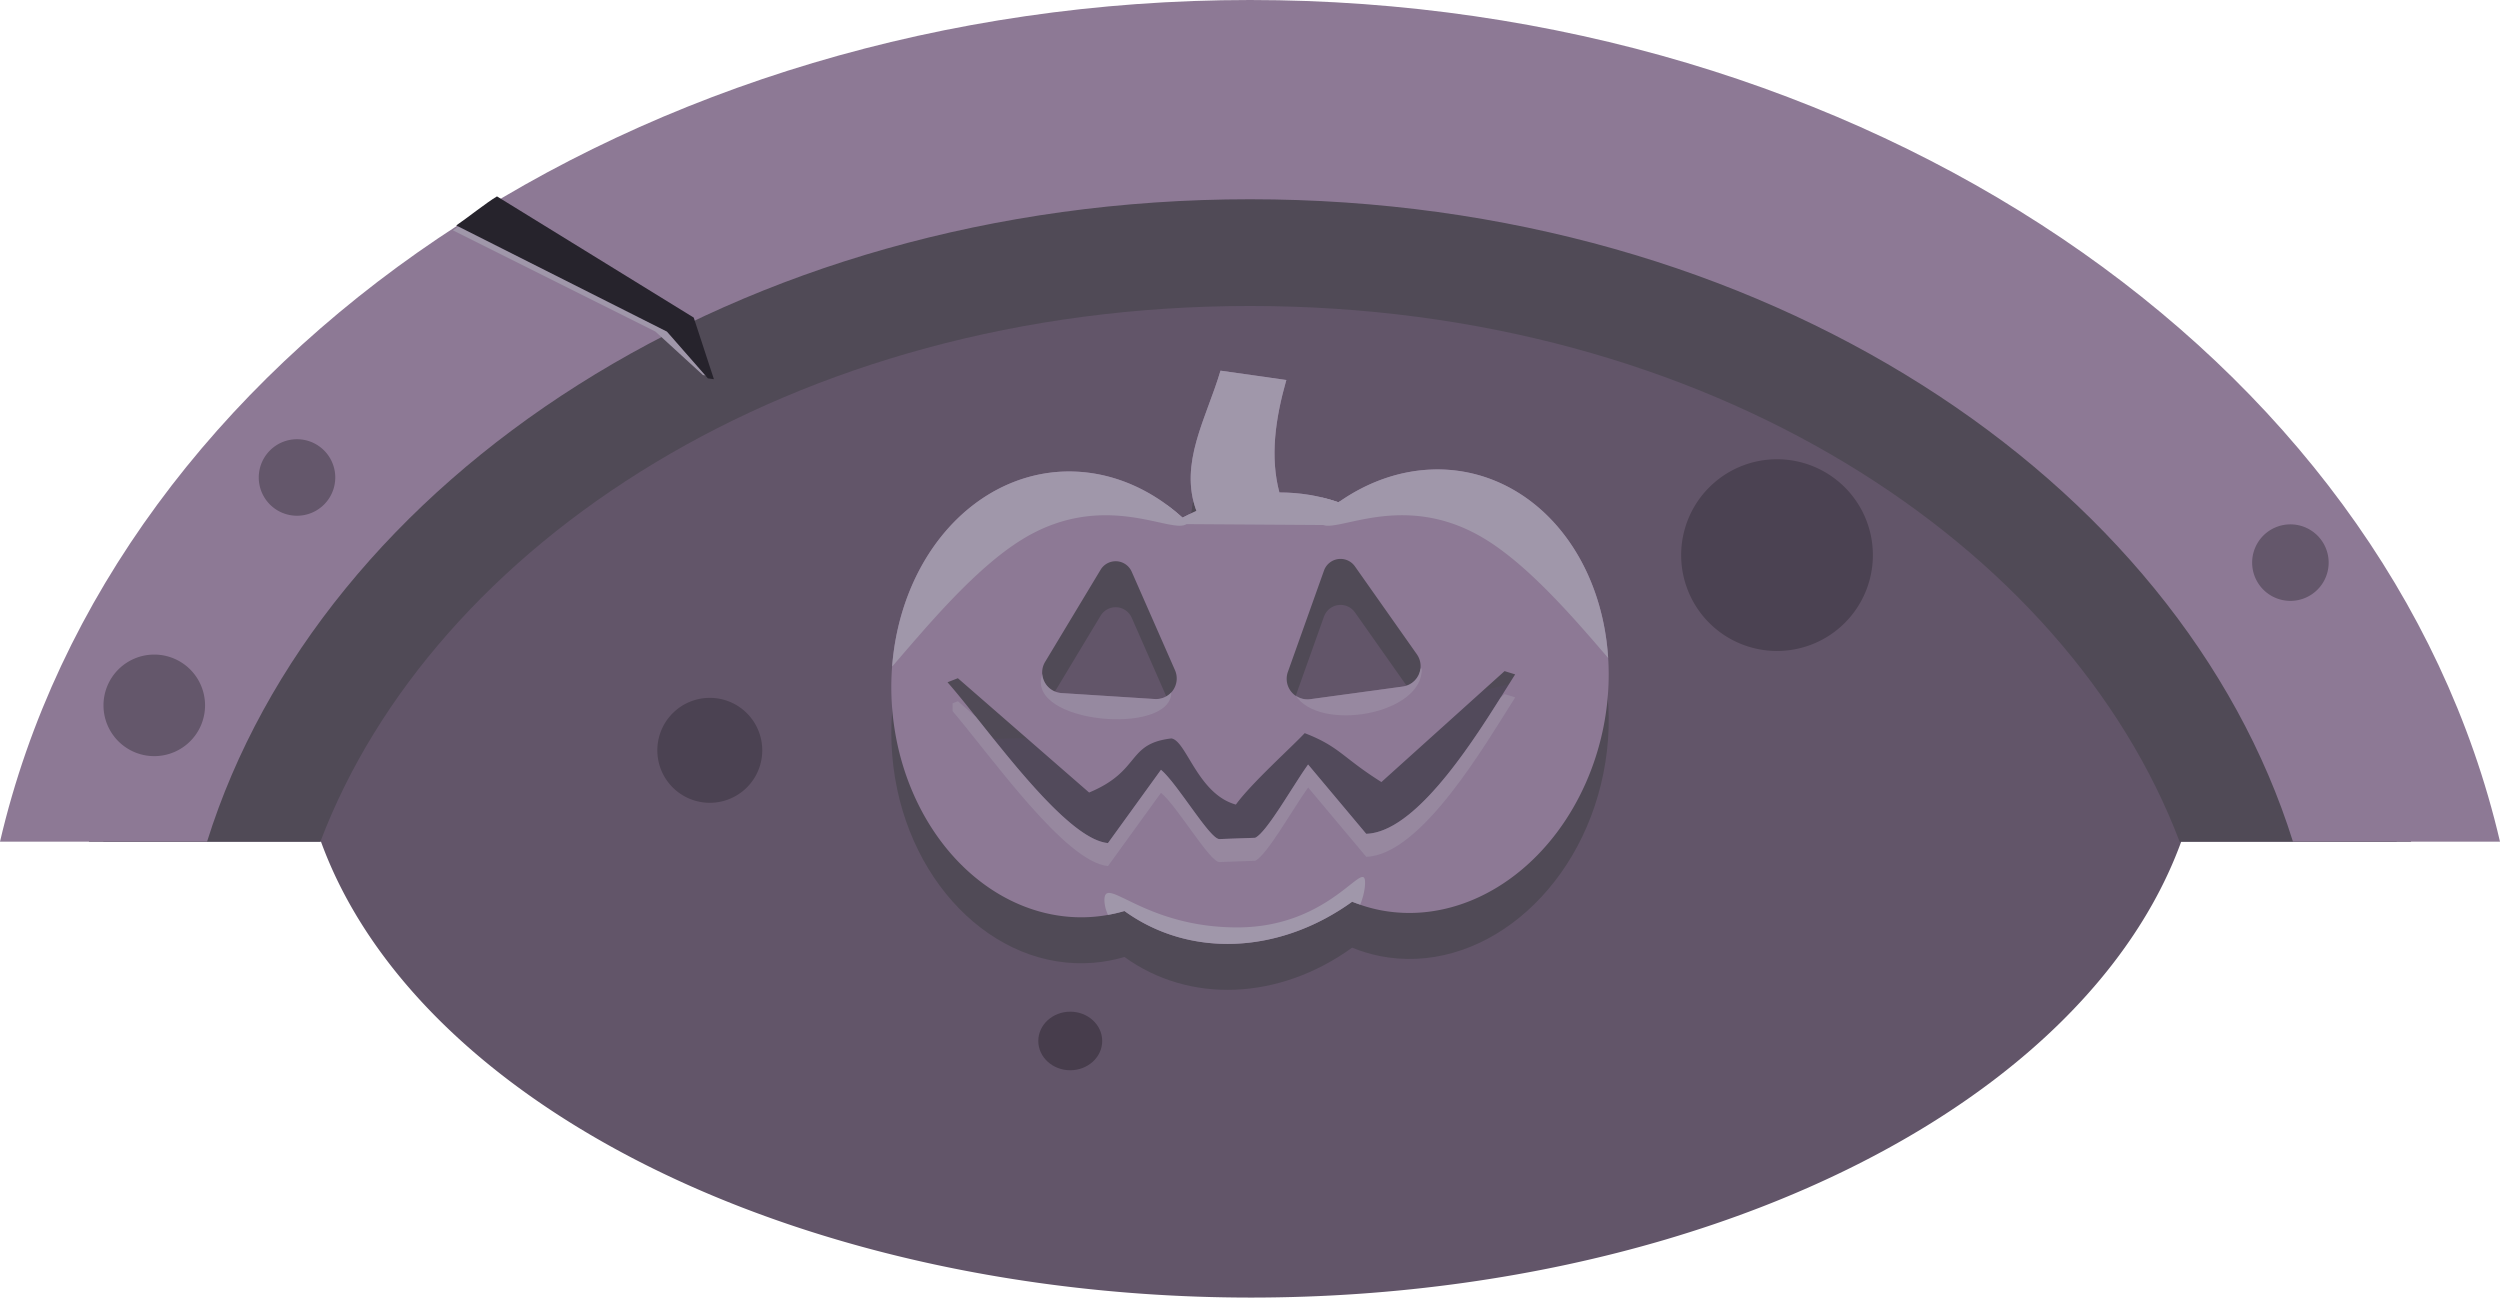<?xml version="1.0" encoding="UTF-8" standalone="no"?>
<!-- Created with Inkscape (http://www.inkscape.org/) -->

<svg
   width="115.078mm"
   height="59.756mm"
   viewBox="0 0 115.078 59.756"
   version="1.1"
   id="svg5"
   xml:space="preserve"
   inkscape:version="1.2 (dc2aedaf03, 2022-05-15)"
   sodipodi:docname="Arch 2.svg"
   xmlns:inkscape="http://www.inkscape.org/namespaces/inkscape"
   xmlns:sodipodi="http://sodipodi.sourceforge.net/DTD/sodipodi-0.dtd"
   xmlns="http://www.w3.org/2000/svg"
   xmlns:svg="http://www.w3.org/2000/svg"><sodipodi:namedview
     id="namedview7"
     pagecolor="#505050"
     bordercolor="#ffffff"
     borderopacity="1"
     inkscape:showpageshadow="0"
     inkscape:pageopacity="0"
     inkscape:pagecheckerboard="1"
     inkscape:deskcolor="#505050"
     inkscape:document-units="mm"
     showgrid="false"
     inkscape:zoom="1.007193"
     inkscape:cx="130.56088"
     inkscape:cy="227.36457"
     inkscape:window-width="1366"
     inkscape:window-height="705"
     inkscape:window-x="-8"
     inkscape:window-y="-8"
     inkscape:window-maximized="1"
     inkscape:current-layer="layer1" /><defs
     id="defs2" /><g
     inkscape:label="Layer 1"
     inkscape:groupmode="layer"
     id="layer1"
     transform="translate(-44.91,-70.223)"><path
       id="path9540"
       style="opacity:1;fill:#625569;fill-opacity:1;fill-rule:evenodd;stroke-width:0.21"
       d="M 102.449 74.808 A 54.002 43.266 0 0 0 49.661 108.965 L 59.685 108.965 A 43.872 26.804 0 0 0 102.5 129.952 A 43.872 26.804 0 0 0 145.314 108.965 L 155.237 108.965 A 54.002 43.266 0 0 0 102.449 74.808 z " /><path
       id="ellipse2382"
       style="color:#000000;fill:#504a56;fill-rule:evenodd"
       d="m 102.449,72.515 c -29.078,0 -51.847,16.617 -53.446,36.45 h 10.655 c 5.178,-13.641 21.641,-24.657 42.791,-24.657 21.149,0 37.614,11.016 42.791,24.657 h 10.655 C 154.296,89.133 131.527,72.515 102.449,72.515 Z" /><path
       id="ellipse963"
       style="color:#000000;fill:#8d7995;fill-rule:evenodd;stroke-linecap:round;stroke-linejoin:round;paint-order:fill markers stroke"
       d="m 102.449,70.223 c -28.125,0 -52.312,16.311 -57.539,38.743 h 9.531 c 5.208,-16.651 24.344,-29.571 48.008,-29.571 23.664,0 42.801,12.92 48.009,29.571 h 9.53 C 154.761,86.533 130.574,70.223 102.449,70.223 Z" /><g
       id="g9022"
       style="opacity:1"><path
         id="path5537"
         style="display:inline;opacity:1;fill:#504a56;fill-opacity:1;stroke-width:0.858;stroke-linecap:round;stroke-linejoin:round;paint-order:fill markers stroke;stop-color:#000000"
         d="m 101.091,89.401 c -0.639,2.171 -1.926,4.263 -1.107,6.456 -0.216,0.097 -0.429,0.201 -0.64,0.313 -1.678,-1.527 -3.739,-2.276 -5.795,-2.105 -4.652,0.39 -8.04,5.288 -7.567,10.942 0.473,5.654 4.628,9.921 9.281,9.532 0.476,-0.04 0.946,-0.129 1.407,-0.266 2.991,2.164 7.115,1.996 10.481,-0.428 0.406,0.166 0.824,0.293 1.251,0.381 4.577,0.921 9.194,-2.841 10.314,-8.403 1.119,-5.562 -1.684,-10.817 -6.26,-11.738 -1.997,-0.402 -4.104,0.087 -5.932,1.376 -0.864,-0.301 -1.781,-0.453 -2.72,-0.452 -0.434,-1.628 -1.808,-4.07 -1.296,-5.869 z m -4.834,8.772 c 0.323,-0.003 0.617,0.187 0.747,0.483 l 1.992,4.532 c 0.286,0.651 -0.219,1.373 -0.929,1.328 l -4.297,-0.275 c -0.709,-0.045 -1.118,-0.826 -0.752,-1.435 l 2.554,-4.241 c 0.145,-0.241 0.404,-0.389 0.685,-0.391 z m 10.31,-0.105 c 0.28,-0.018 0.55,0.112 0.711,0.341 l 2.851,4.047 c 0.409,0.581 0.057,1.389 -0.647,1.486 l -4.267,0.582 c -0.704,0.096 -1.26,-0.588 -1.022,-1.258 l 1.662,-4.663 c 0.109,-0.304 0.388,-0.515 0.71,-0.535 z m -17.565,5.49 6.041,5.262 c 2.405,-0.998 1.708,-2.249 3.788,-2.49 0.692,0.105 1.209,2.557 2.968,3.045 0.702,-0.971 2.55,-2.629 3.168,-3.289 1.616,0.625 1.718,1.111 3.531,2.252 l 5.669,-5.107 0.488,0.151 c -1.36,2.134 -4.312,7.255 -6.857,7.339 l -2.675,-3.19 c -0.664,0.918 -1.913,3.149 -2.44,3.374 l -0.016,5.4e-4 -1.625,0.058 c -0.438,0.017 -1.933,-2.555 -2.691,-3.19 l -2.44,3.374 c -2.036,-0.18 -5.671,-5.468 -7.386,-7.403 z"
         sodipodi:nodetypes="cccccccccccccccscccscsssccscccsccccccccccccccccc" /><path
         id="rect7163"
         style="fill:#524a5b;stroke-width:19;stroke-linecap:round;stroke-linejoin:round;paint-order:fill markers stroke;stop-color:#000000"
         d="m 90.519,104.24 c 8.699,-0.209 17.194,-0.724 24.687,-2.743 l -1.371,7.772 -23.315,1.371 z"
         sodipodi:nodetypes="ccccc" /><path
         id="rect1523"
         style="fill:#8d7995;fill-opacity:1;stroke-width:0.858;stroke-linecap:round;stroke-linejoin:round;paint-order:fill markers stroke;stop-color:#000000"
         d="m 101.091,87.285 c -0.639,2.171 -1.926,4.263 -1.107,6.456 a 9.191,10.708 27.943 0 0 -0.64,0.313 10.272,8.453 85.215 0 0 -5.795,-2.105 10.272,8.453 85.215 0 0 -7.567,10.942 10.272,8.453 85.215 0 0 9.281,9.532 10.272,8.453 85.215 0 0 1.407,-0.266 9.191,10.708 27.943 0 0 10.481,-0.428 8.453,10.272 11.379 0 0 1.251,0.381 8.453,10.272 11.379 0 0 10.314,-8.403 8.453,10.272 11.379 0 0 -6.26,-11.738 8.453,10.272 11.379 0 0 -5.932,1.376 9.191,10.708 27.943 0 0 -2.72,-0.452 c -0.434,-1.628 -0.193,-3.378 0.319,-5.177 z m -4.834,8.772 a 0.808,0.808 0 0 1 0.747,0.483 l 1.992,4.532 a 0.948,0.948 0 0 1 -0.929,1.328 l -4.297,-0.275 a 0.948,0.948 0 0 1 -0.752,-1.435 l 2.554,-4.241 a 0.808,0.808 0 0 1 0.685,-0.391 z m 10.31,-0.105 a 0.808,0.808 0 0 1 0.711,0.341 l 2.851,4.047 a 0.948,0.948 0 0 1 -0.647,1.486 l -4.267,0.582 a 0.948,0.948 0 0 1 -1.022,-1.258 l 1.662,-4.663 a 0.808,0.808 0 0 1 0.71,-0.535 z m -17.565,5.49 6.041,5.262 c 2.405,-0.998 1.708,-2.249 3.788,-2.49 0.692,0.105 1.209,2.557 2.968,3.045 0.702,-0.971 2.55,-2.629 3.168,-3.289 1.616,0.625 1.718,1.111 3.531,2.252 l 5.669,-5.107 0.488,0.151 c -1.36,2.134 -4.312,7.255 -6.857,7.339 l -2.675,-3.19 c -0.664,0.918 -1.913,3.149 -2.44,3.374 l -0.016,5.4e-4 -1.625,0.058 c -0.438,0.017 -1.933,-2.555 -2.691,-3.19 l -2.44,3.374 c -2.036,-0.18 -5.671,-5.468 -7.386,-7.403 z" /><path
         id="path7166"
         style="fill:#a097aa;fill-rule:evenodd;stroke-width:0.265"
         d="m 94.314,91.928 a 10.272,8.453 85.215 0 0 -0.765,0.021 10.272,8.453 85.215 0 0 -7.571,8.957 c 1.542,-1.781 3.739,-4.444 5.913,-5.809 4.228,-2.655 7.642,0.278 7.772,-1.028 0.006,-0.056 0.007,-0.114 0.006,-0.173 a 9.191,10.708 27.943 0 0 -0.325,0.159 10.272,8.453 85.215 0 0 -5.03,-2.126 z" /><path
         id="path8894"
         style="fill:#a097aa;fill-rule:evenodd;stroke-width:0.265"
         d="m 110.948,91.833 a 8.453,10.272 11.379 0 0 -4.426,1.512 9.191,10.708 27.943 0 0 -0.77,-0.222 c -0.131,0.338 -0.188,0.658 -0.16,0.945 0.129,1.307 3.543,-1.627 7.772,1.028 2.017,1.267 4.055,3.652 5.57,5.413 a 8.453,10.272 11.379 0 0 -6.48,-8.541 8.453,10.272 11.379 0 0 -1.506,-0.136 z" /><path
         id="path8954"
         style="fill:#a097aa;fill-rule:evenodd;stroke-width:0.265"
         d="m 107.627,110.591 c -0.436,0.004 -2.118,2.322 -5.766,2.322 -4.323,0 -6.113,-2.456 -6.113,-1.257 0,0.2 0.053,0.432 0.162,0.679 a 10.272,8.453 85.215 0 0 0.76,-0.177 9.191,10.708 27.943 0 0 10.481,-0.427 8.453,10.272 11.379 0 0 0.374,0.133 c 0.152,-0.393 0.221,-0.746 0.221,-1.007 0,-0.187 -0.038,-0.266 -0.119,-0.265 z" /><path
         id="rect8960"
         style="opacity:0.522;fill:#a097aa;fill-opacity:1;stroke:none;stroke-width:17.684;stroke-linecap:round;stroke-linejoin:round;stroke-dasharray:none;stroke-opacity:1;paint-order:fill markers stroke;stop-color:#000000"
         d="m 92.889,101.252 c -0.817,2.276 5.939,2.872 5.939,0.84 -0.194,0.213 -0.473,0.326 -0.761,0.309 l -4.297,-0.275 c -0.469,-0.032 -0.844,-0.404 -0.881,-0.873 z"
         sodipodi:nodetypes="ccccc" /><path
         id="rect8962"
         style="opacity:0.519;fill:#a097aa;fill-opacity:1;stroke:none;stroke-width:17.684;stroke-linecap:round;stroke-linejoin:round;stroke-dasharray:none;stroke-opacity:1;paint-order:fill markers stroke;stop-color:#000000"
         d="m 110.356,100.992 -0.061,0.011 c -0.053,0.427 -0.387,0.765 -0.813,0.823 l -4.266,0.582 c -0.237,0.029 -0.477,-0.033 -0.67,-0.174 1.098,1.704 5.874,0.886 5.811,-1.243 z"
         sodipodi:nodetypes="cccccc" /><path
         id="rect8976"
         style="opacity:0.512;fill:#a097aa;fill-opacity:1;stroke:none;stroke-width:18.473;stroke-linecap:round;stroke-linejoin:round;stroke-dasharray:none;stroke-opacity:1;paint-order:fill markers stroke;stop-color:#000000"
         d="m 114.167,102.173 -0.189,0.171 c -1.521,2.42 -3.998,6.189 -6.179,6.261 l -2.675,-3.19 c -0.664,0.918 -1.913,3.149 -2.44,3.373 l -0.016,5.2e-4 -1.625,0.058 c -0.438,0.017 -1.933,-2.555 -2.691,-3.189 l -2.44,3.373 c -1.608,-0.142 -4.2,-3.452 -6.069,-5.798 l -0.84,-0.732 -0.244,0.095 v 0.362 c 1.792,2.11 5.203,6.959 7.154,7.131 l 2.44,-3.373 c 0.758,0.635 2.253,3.207 2.691,3.189 l 1.625,-0.058 0.016,-5.1e-4 c 0.527,-0.224 1.776,-2.455 2.44,-3.373 l 2.675,3.19 c 2.545,-0.084 5.497,-5.204 6.857,-7.339 z" /><path
         id="rect9007"
         style="opacity:1;fill:#a097aa;fill-opacity:1;stroke:none;stroke-width:15.768;stroke-linecap:round;stroke-linejoin:round;stroke-dasharray:none;stroke-opacity:1;paint-order:fill markers stroke;stop-color:#000000"
         d="m 101.091,87.285 c -0.639,2.171 -1.926,4.263 -1.107,6.456 -0.216,0.097 -0.429,0.201 -0.64,0.313 -0.236,-0.213 -0.48,-0.411 -0.732,-0.594 l 0.539,0.886 7.092,0.047 0.375,-1.11 c -0.032,0.02 -0.064,0.04 -0.096,0.061 -0.864,-0.301 -1.781,-0.453 -2.72,-0.452 -0.434,-1.628 -0.193,-3.378 0.319,-5.177 z"
         sodipodi:nodetypes="ccccccccccc" /></g><path
       id="path8418"
       style="mix-blend-mode:normal;fill:#2e2832;fill-opacity:0.424;fill-rule:evenodd;stroke-width:0.114"
       d="m 58.582,90.441 a 1.761,1.761 0 0 0 -1.761,1.761 1.761,1.761 0 0 0 1.761,1.761 1.761,1.761 0 0 0 1.761,-1.761 1.761,1.761 0 0 0 -1.761,-1.761 z m 68.127,0.922 a 4.412,4.412 0 0 0 -4.413,4.413 4.412,4.412 0 0 0 4.413,4.412 4.412,4.412 0 0 0 4.412,-4.412 4.412,4.412 0 0 0 -4.412,-4.413 z m 23.631,2.997 a 1.761,1.761 0 0 0 -1.761,1.761 1.761,1.761 0 0 0 1.761,1.761 1.761,1.761 0 0 0 1.761,-1.761 1.761,1.761 0 0 0 -1.761,-1.761 z m -98.328,5.994 a 2.337,2.337 0 0 0 -2.338,2.338 2.337,2.337 0 0 0 2.338,2.337 2.337,2.337 0 0 0 2.337,-2.337 2.337,2.337 0 0 0 -2.337,-2.338 z m 25.571,1.992 a 2.415,2.415 0 0 0 -2.415,2.416 2.415,2.415 0 0 0 2.415,2.415 2.415,2.415 0 0 0 2.415,-2.415 2.415,2.415 0 0 0 -2.415,-2.416 z" /><g
       id="g21489"
       transform="translate(0.577,-0.424)"><path
         id="path21463"
         style="fill:#a097aa;fill-opacity:1;stroke-width:3.465;stroke-linecap:round;stroke-linejoin:round;paint-order:stroke fill markers;stop-color:#000000"
         d="m 67.058,79.913 c -0.478,0.281 -1.421,1.033 -1.868,1.331 -0.003,0.002 -0.006,0.004 -0.009,0.006 l 9.323,4.66 2.188,2.002 0.276,0.037 -1.23,-2.684 z"
         sodipodi:nodetypes="cscccccc" /><path
         id="path20299"
         style="fill:#26232c;fill-opacity:1;stroke-width:3.465;stroke-linecap:round;stroke-linejoin:round;paint-order:stroke fill markers;stop-color:#000000"
         d="m 67.21,79.687 c -0.478,0.281 -1.421,1.033 -1.868,1.331 -0.003,0.002 -0.006,0.004 -0.009,0.006 l 9.7,4.887 1.886,2.153 0.276,0.037 -0.929,-2.835 z"
         sodipodi:nodetypes="cscccccc" /></g><ellipse
       style="fill:#473d4c;fill-rule:evenodd;stroke-width:0.138;fill-opacity:1"
       id="path23501"
       cx="94.175"
       cy="118.14"
       rx="1.471"
       ry="1.348" /></g></svg>

